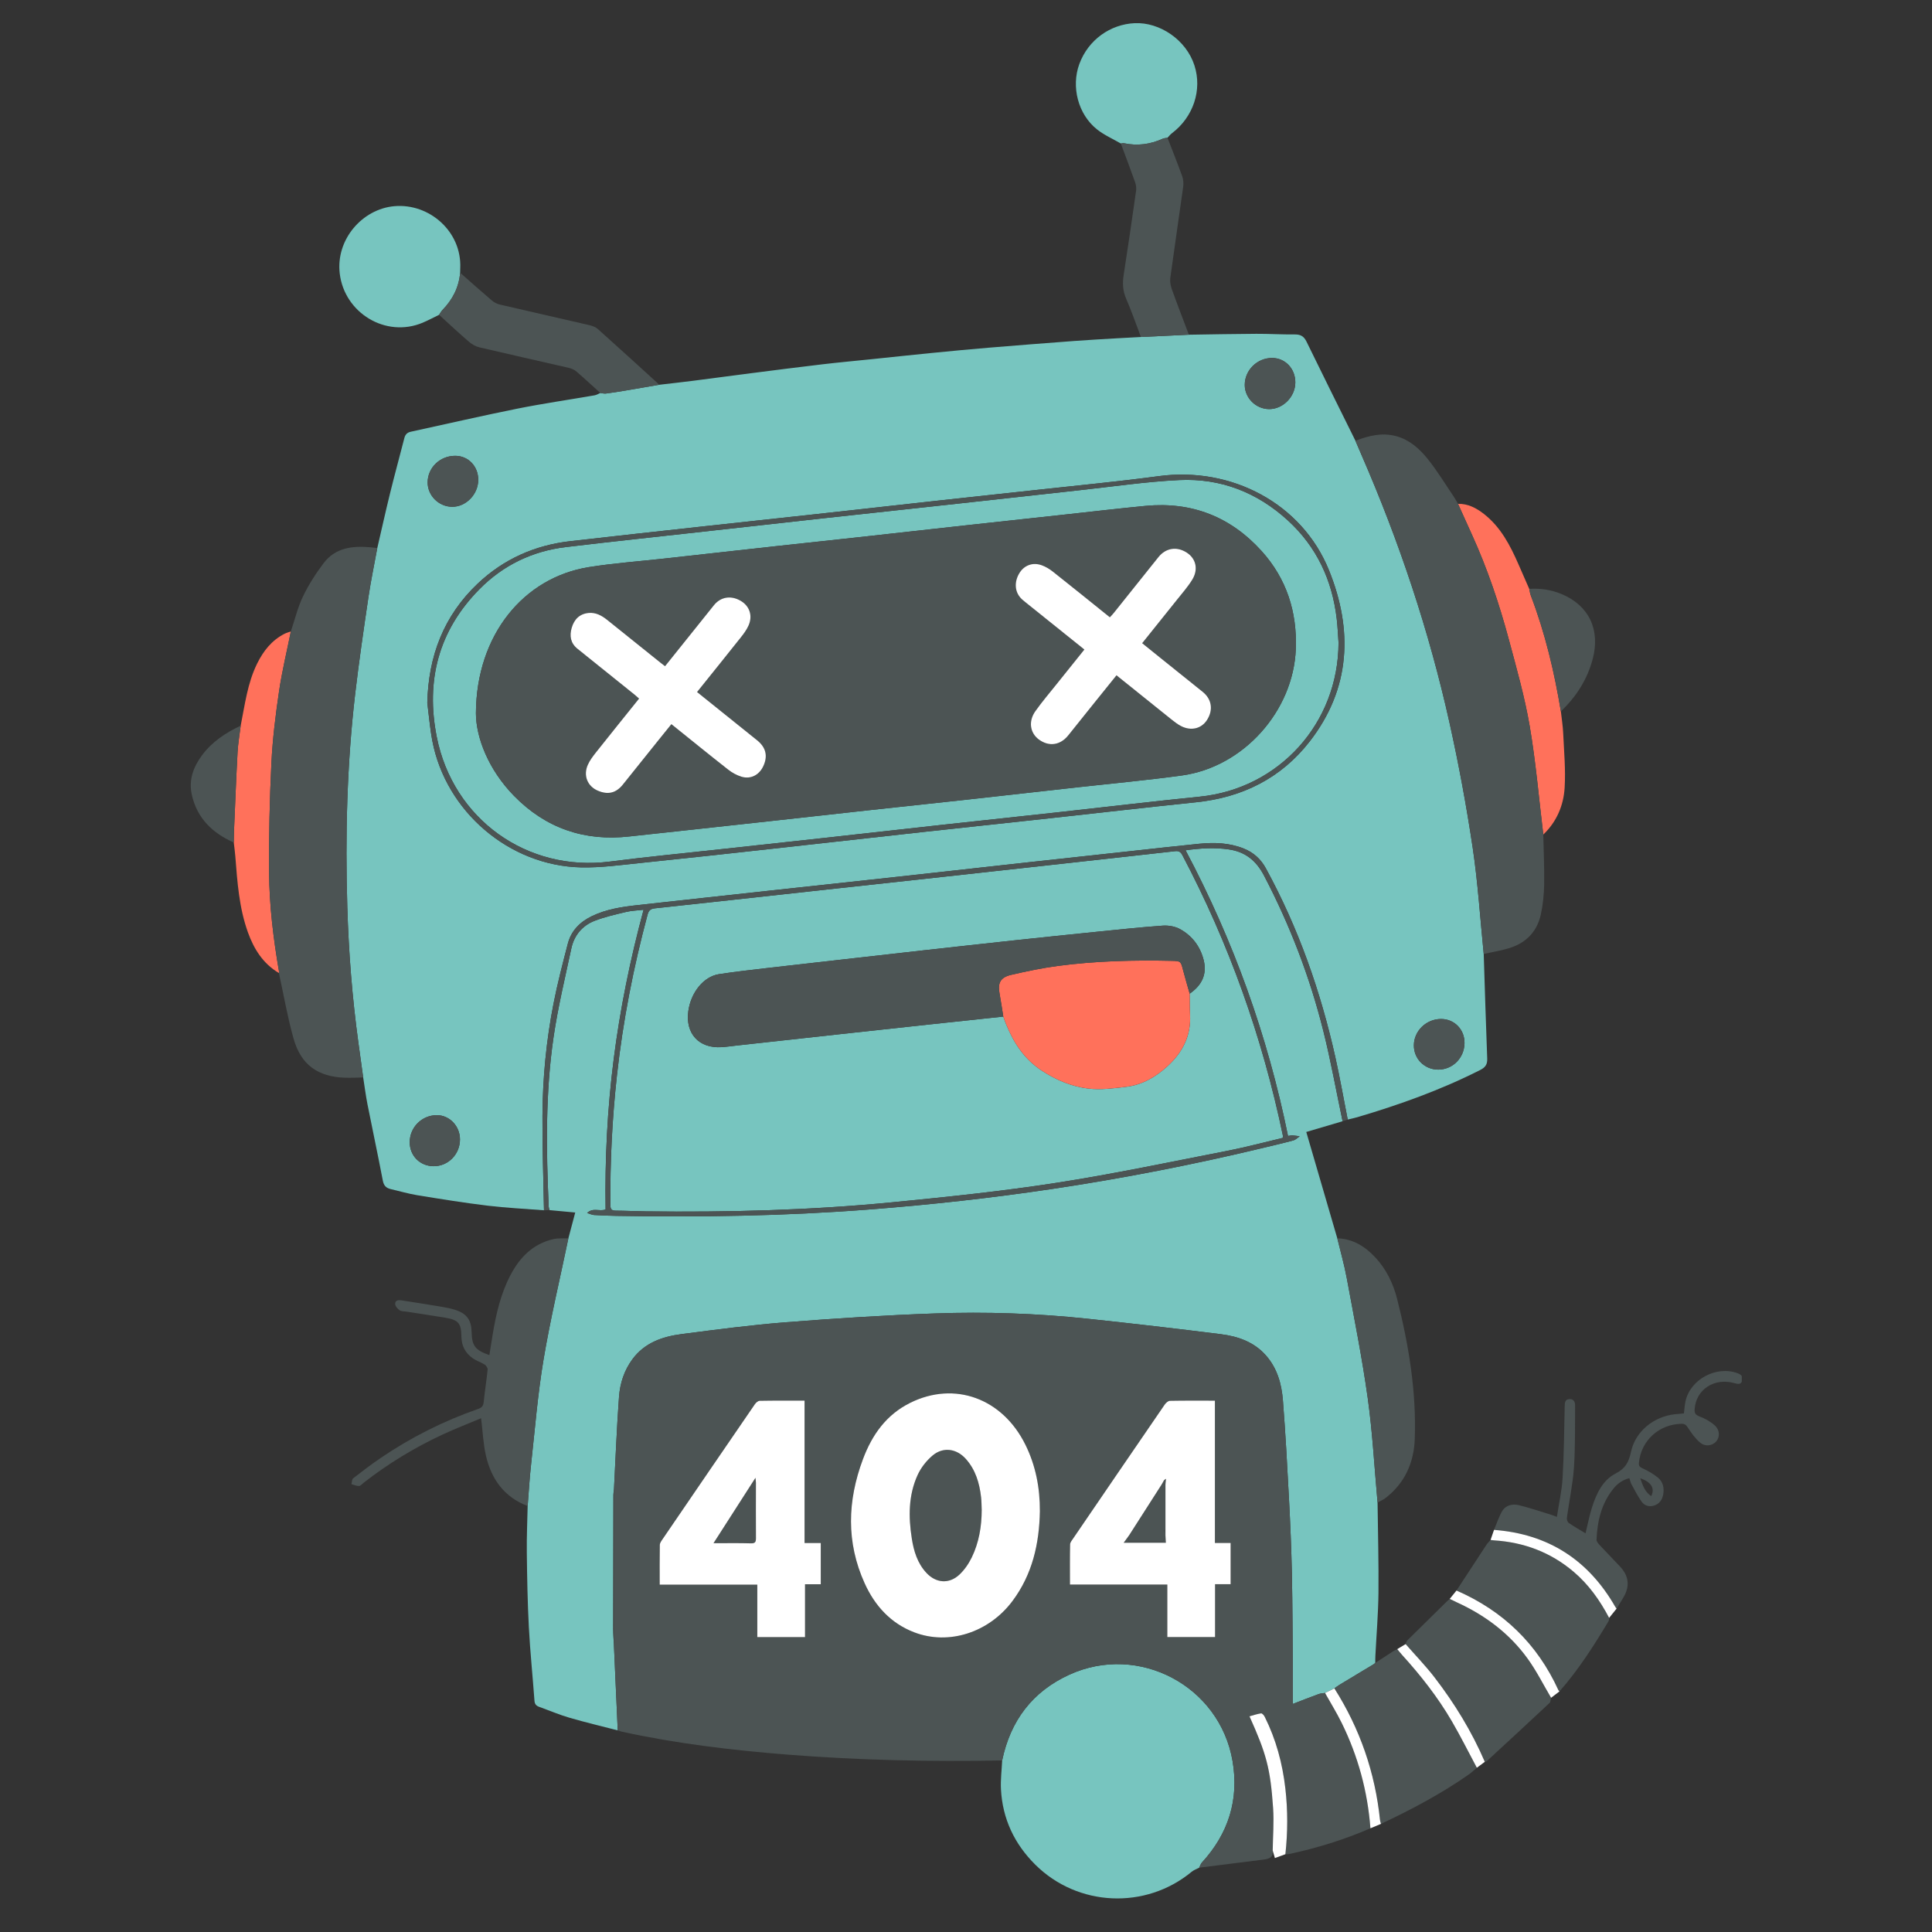 <svg xmlns="http://www.w3.org/2000/svg" xmlns:xlink="http://www.w3.org/1999/xlink" width="500" zoomAndPan="magnify" viewBox="0 0 375 375" height="500" preserveAspectRatio="xMidYMid meet" version="1.0"><rect x="0" y="0" width="375" height="375" fill="#333333" stroke="none"/><defs><clipPath id="cc2c3ee988"><path d="M 208 4.285 L 233 4.285 L 233 29 L 208 29 Z M 208 4.285 " clip-rule="nonzero"/></clipPath><clipPath id="a5d7564cb7"><path d="M 289 266 L 338.078 266 L 338.078 313 L 289 313 Z M 289 266 " clip-rule="nonzero"/></clipPath></defs><path fill="#ff715b" d="M 56.453 122.566 C 55.676 126.434 54.738 130.277 54.164 134.176 C 53.488 138.789 52.906 143.441 52.68 148.094 C 52.332 155.168 52.176 162.258 52.227 169.336 C 52.273 175.777 53.059 182.18 54.148 188.535 C 54.168 188.645 54.141 188.758 54.137 188.867 C 51.066 187.047 49.293 184.227 48.125 180.977 C 46.41 176.211 46.066 171.215 45.676 166.227 C 45.605 165.324 45.48 164.43 45.379 163.531 C 45.395 162.742 45.391 161.953 45.426 161.168 C 45.645 156.105 45.836 151.039 46.113 145.98 C 46.207 144.266 46.512 142.559 46.719 140.848 C 47.535 136.77 48.031 132.609 49.906 128.805 C 51.117 126.355 52.727 124.297 55.203 123.027 C 55.598 122.824 56.035 122.715 56.453 122.566 Z M 56.453 122.566 " fill-opacity="1" fill-rule="nonzero"/><path fill="#ff715b" d="M 299.551 161.988 C 298.699 154.965 298.105 147.898 296.914 140.934 C 295.945 135.273 294.363 129.707 292.871 124.152 C 291.004 117.211 288.715 110.402 285.734 103.844 C 284.816 101.828 283.91 99.809 283 97.793 C 284.945 97.75 286.562 98.617 288.023 99.754 C 291.297 102.309 293.137 105.871 294.754 109.574 C 295.441 111.148 296.133 112.723 296.82 114.297 C 296.922 114.734 296.973 115.188 297.133 115.602 C 299.91 122.879 301.695 130.414 302.965 138.082 C 303.117 139.496 303.352 140.906 303.414 142.324 C 303.574 145.848 303.91 149.387 303.695 152.895 C 303.488 156.348 302.145 159.508 299.551 161.988 Z M 299.551 161.988 " fill-opacity="1" fill-rule="nonzero"/><path fill="#77c5bf" d="M 287.988 185.168 C 288.207 191.941 288.41 198.719 288.668 205.488 C 288.707 206.59 288.312 207.172 287.332 207.672 C 279.68 211.555 271.648 214.426 263.441 216.852 C 262.832 217.031 262.207 217.152 261.59 217.305 C 260.797 213.277 260.086 209.23 259.195 205.227 C 256.332 192.398 252.016 180.102 245.703 168.539 C 244.719 166.734 243.316 165.469 241.422 164.707 C 238.613 163.578 235.688 163.484 232.738 163.777 C 228.129 164.234 223.523 164.762 218.914 165.262 C 212.586 165.949 206.254 166.633 199.93 167.332 C 191.277 168.281 182.633 169.254 173.98 170.203 C 166.117 171.066 158.25 171.906 150.387 172.762 C 141.512 173.73 132.633 174.691 123.762 175.68 C 120.688 176.02 117.633 176.469 114.805 177.859 C 112.52 178.984 110.859 180.68 110.215 183.156 C 109.211 187.02 108.203 190.887 107.438 194.801 C 106.027 201.992 105.328 209.277 105.289 216.598 C 105.258 222.703 105.48 228.809 105.586 234.914 C 101.918 234.625 98.234 234.453 94.586 234.012 C 90.043 233.461 85.52 232.727 81.004 231.992 C 79.266 231.707 77.566 231.203 75.848 230.805 C 74.957 230.598 74.492 230.145 74.305 229.152 C 73.363 224.211 72.305 219.293 71.328 214.355 C 70.988 212.629 70.77 210.875 70.496 209.137 C 70.188 206.898 69.875 204.66 69.57 202.422 C 68.363 193.641 67.672 184.812 67.41 175.961 C 67.004 162.152 67.336 148.363 68.945 134.629 C 69.68 128.348 70.598 122.086 71.523 115.832 C 71.992 112.668 72.656 109.535 73.23 106.387 C 74.055 102.84 74.84 99.281 75.711 95.742 C 76.59 92.168 77.566 88.613 78.48 85.047 C 78.656 84.348 79.027 83.949 79.742 83.797 C 86.637 82.301 93.516 80.707 100.434 79.316 C 105.402 78.32 110.422 77.598 115.418 76.73 C 115.801 76.664 116.156 76.434 116.523 76.277 C 116.883 76.316 117.25 76.43 117.594 76.387 C 118.859 76.223 120.121 76.023 121.379 75.812 C 123.551 75.449 125.723 75.066 127.895 74.691 C 130.094 74.434 132.297 74.195 134.492 73.914 C 138.254 73.438 142.016 72.918 145.777 72.441 C 150.398 71.852 155.02 71.254 159.645 70.711 C 162.816 70.336 166 70.047 169.176 69.719 C 173.066 69.316 176.953 68.895 180.844 68.512 C 184.547 68.145 188.254 67.793 191.961 67.484 C 197.469 67.027 202.98 66.598 208.492 66.184 C 211.23 65.98 213.973 65.832 216.715 65.668 C 218.293 65.574 219.871 65.496 221.449 65.41 C 224.551 65.262 227.652 65.117 230.754 64.969 C 235.125 64.906 239.492 64.812 243.863 64.793 C 246.348 64.781 248.832 64.941 251.316 64.914 C 252.449 64.902 253.094 65.281 253.594 66.312 C 256.578 72.441 259.621 78.543 262.645 84.652 C 262.793 84.953 262.941 85.258 263.09 85.562 C 263.457 86.426 263.82 87.289 264.199 88.152 C 271.562 105.039 277.391 122.441 281.379 140.426 C 283.145 148.391 284.637 156.434 285.84 164.504 C 286.863 171.344 287.297 178.277 287.988 185.168 Z M 82.938 136.414 C 83.254 138.871 83.449 141.355 83.914 143.785 C 86.527 157.5 98.832 168.059 112.789 168.359 C 116.645 168.445 120.523 167.891 124.383 167.496 C 133 166.613 141.613 165.656 150.227 164.707 C 160.113 163.621 169.996 162.5 179.883 161.41 C 187.859 160.535 195.84 159.691 203.816 158.82 C 213.254 157.789 222.684 156.695 232.129 155.723 C 241.125 154.797 248.656 151.066 254.215 143.91 C 262.18 133.652 262.637 122.238 257.941 110.652 C 252.699 97.715 239 90.52 224.926 92.418 C 217.125 93.469 209.285 94.207 201.461 95.066 C 194.945 95.785 188.426 96.469 181.91 97.188 C 174.012 98.055 166.113 98.945 158.215 99.812 C 150.949 100.609 143.684 101.379 136.418 102.18 C 127.848 103.121 119.27 104.059 110.703 105.039 C 103.824 105.824 97.773 108.504 92.734 113.27 C 86.117 119.531 83.152 127.355 82.938 136.414 Z M 246.887 69.48 C 244 69.488 241.602 71.867 241.605 74.719 C 241.613 77.246 243.75 79.375 246.312 79.406 C 249.008 79.438 251.41 77.008 251.422 74.242 C 251.434 71.551 249.453 69.473 246.887 69.48 Z M 88.355 88.473 C 85.406 88.473 83.02 90.77 83.004 93.621 C 82.992 96.191 85.16 98.352 87.77 98.367 C 90.449 98.387 92.816 95.949 92.828 93.16 C 92.844 90.508 90.898 88.473 88.355 88.473 Z M 79.527 221.695 C 79.52 224.336 81.516 226.34 84.156 226.359 C 86.984 226.379 89.285 224.043 89.281 221.156 C 89.281 218.57 87.25 216.449 84.777 216.453 C 81.879 216.461 79.531 218.805 79.527 221.695 Z M 279.156 207.613 C 281.957 207.613 284.203 205.367 284.262 202.504 C 284.316 199.855 282.312 197.781 279.703 197.785 C 276.832 197.789 274.449 200.098 274.43 202.887 C 274.414 205.523 276.5 207.609 279.156 207.613 Z M 279.156 207.613 " fill-opacity="1" fill-rule="nonzero"/><path fill="#77c5bf" d="M 119.172 319.57 C 119.398 324.664 119.629 329.758 119.855 334.848 C 119.871 335.188 119.871 335.523 119.883 335.863 C 116.758 335.051 113.613 334.309 110.516 333.406 C 108.535 332.832 106.625 332.008 104.68 331.309 C 104.094 331.102 103.785 330.793 103.738 330.098 C 103.395 325.336 102.898 320.582 102.648 315.812 C 102.395 311 102.312 306.18 102.254 301.359 C 102.215 298.348 102.355 295.336 102.418 292.32 C 102.633 289.629 102.785 286.926 103.082 284.242 C 103.832 277.441 104.371 270.605 105.504 263.871 C 106.828 255.984 108.695 248.188 110.324 240.355 C 110.754 238.734 111.184 237.113 111.652 235.348 C 109.898 235.188 108.273 235.035 106.648 234.883 C 106.598 234.668 106.512 234.453 106.504 234.234 C 106.012 223.184 105.844 212.125 107.465 201.156 C 108.312 195.43 109.68 189.777 110.891 184.109 C 111.438 181.547 113.023 179.652 115.449 178.715 C 117.398 177.961 119.469 177.5 121.512 177.012 C 122.578 176.758 123.695 176.727 124.918 176.582 C 122.312 186.254 120.359 195.836 119.117 205.566 C 117.879 215.289 117.395 225.051 117.543 234.754 C 116.352 235.219 115.145 234.324 113.949 235.438 C 114.566 235.625 114.926 235.812 115.297 235.832 C 116.727 235.918 118.156 235.973 119.59 236 C 135.957 236.277 152.309 236.035 168.641 234.766 C 180.559 233.844 192.426 232.539 204.242 230.773 C 218.141 228.699 231.922 225.996 245.586 222.703 C 247.414 222.266 249.25 221.844 251.062 221.344 C 251.504 221.223 251.867 220.824 252.266 220.551 C 251.801 220.492 251.336 220.41 250.867 220.379 C 250.617 220.363 250.359 220.438 250.004 220.488 C 246.059 201.074 239.453 182.645 230.121 165.039 C 233.047 164.633 235.773 164.465 238.52 164.871 C 241.711 165.34 243.824 167.039 245.344 169.949 C 250.367 179.551 254.223 189.586 256.848 200.078 C 258.301 205.879 259.359 211.781 260.594 217.633 C 258.23 218.332 255.863 219.031 253.547 219.715 C 255.559 226.613 257.562 233.48 259.566 240.352 C 260.184 242.914 260.918 245.453 261.395 248.039 C 262.832 255.812 264.391 263.574 265.48 271.395 C 266.414 278.102 266.77 284.891 267.383 291.641 C 267.453 297.477 267.617 303.312 267.559 309.145 C 267.516 313.242 267.164 317.332 266.957 321.426 C 266.934 321.871 266.941 322.324 266.938 322.773 C 266.938 322.773 266.945 322.746 266.945 322.746 C 266.867 322.82 266.785 322.898 266.707 322.977 C 264.465 324.324 262.223 325.672 259.984 327.027 C 259.645 327.234 259.328 327.484 259 327.711 C 258.395 328.008 257.793 328.305 257.188 328.602 C 256.762 328.676 256.316 328.684 255.918 328.832 C 254.297 329.422 252.695 330.055 250.941 330.73 C 250.941 328.52 250.957 326.473 250.941 324.426 C 250.891 318.055 250.883 311.688 250.754 305.32 C 250.652 300.496 250.441 295.676 250.188 290.859 C 249.852 284.504 249.512 278.145 249.012 271.801 C 248.766 268.66 247.926 265.625 245.777 263.156 C 243.465 260.492 240.332 259.387 236.996 258.969 C 228.328 257.879 219.652 256.871 210.969 255.953 C 201.176 254.922 191.336 254.59 181.504 254.938 C 171.832 255.277 162.168 255.898 152.52 256.652 C 145.773 257.184 139.047 258.07 132.328 258.941 C 128.598 259.426 125.117 260.609 122.742 263.84 C 121.152 266 120.344 268.5 120.152 271.098 C 119.711 277.07 119.484 283.055 119.172 289.035 C 119.133 289.406 119.062 289.773 119.059 290.145 C 119.039 298.793 119.02 307.441 119.02 316.09 C 119.02 317.25 119.117 318.41 119.172 319.57 Z M 119.172 319.57 " fill-opacity="1" fill-rule="nonzero"/><path fill="#77c5bf" d="M 194.52 341.699 C 196.121 333.992 200.395 328.32 207.578 325.047 C 221.02 318.918 236.738 327.223 239.238 341.82 C 240.52 349.297 238.441 355.906 233.289 361.516 C 233.043 361.785 232.938 362.18 232.762 362.52 C 232.273 362.777 231.723 362.957 231.305 363.305 C 222.363 370.703 209.195 370.113 200.961 361.941 C 196.887 357.898 194.594 353.035 194.285 347.309 C 194.188 345.449 194.434 343.57 194.52 341.699 Z M 194.52 341.699 " fill-opacity="1" fill-rule="nonzero"/><g clip-path="url(#cc2c3ee988)"><path fill="#77c5bf" d="M 217.555 27.855 C 216.004 26.953 214.316 26.219 212.926 25.113 C 209.25 22.188 207.883 16.844 209.492 12.441 C 211.215 7.73 215.516 4.707 220.254 4.496 C 225.078 4.285 230.238 7.699 231.848 12.723 C 233.359 17.449 231.648 22.699 227.469 25.863 C 227.145 26.105 226.895 26.445 226.609 26.738 C 226.289 26.801 225.941 26.805 225.652 26.938 C 223.246 28.031 220.762 28.348 218.168 27.805 C 217.977 27.766 217.758 27.836 217.555 27.855 Z M 217.555 27.855 " fill-opacity="1" fill-rule="nonzero"/></g><path fill="#77c5bf" d="M 85.223 61.109 C 84.152 61.625 83.098 62.191 82.004 62.652 C 74.883 65.625 66.848 60.758 65.941 53.078 C 65.164 46.48 70.32 40.574 76.531 40.02 C 83.336 39.414 89.648 44.953 89.332 52.035 C 89.316 52.332 89.316 52.637 89.312 52.938 C 89.07 55.77 87.859 58.137 85.895 60.156 C 85.629 60.434 85.445 60.789 85.223 61.109 Z M 85.223 61.109 " fill-opacity="1" fill-rule="nonzero"/><path fill="#77c5bf" d="M 248.98 220.863 C 245.453 221.695 241.926 222.652 238.352 223.348 C 227.23 225.516 216.137 227.871 204.945 229.602 C 194.422 231.23 183.805 232.328 173.203 233.363 C 157.281 234.914 141.305 235.32 125.312 235.125 C 123.391 235.098 121.469 234.996 119.547 234.988 C 118.789 234.984 118.488 234.781 118.48 233.965 C 118.402 225.512 118.828 217.086 119.754 208.68 C 120.918 198.133 122.949 187.762 125.699 177.52 C 125.926 176.672 126.312 176.391 127.152 176.301 C 137.27 175.219 147.379 174.094 157.488 172.988 C 165.988 172.059 174.492 171.137 182.996 170.203 C 192.355 169.176 201.719 168.141 211.078 167.105 C 216.734 166.48 222.387 165.859 228.039 165.219 C 228.715 165.141 229.121 165.27 229.473 165.938 C 238.57 183.172 245.031 201.352 249.008 220.426 C 249.031 220.527 248.996 220.641 248.98 220.863 Z M 230.918 192.871 C 233.211 191.281 234.336 189.188 233.637 186.367 C 232.973 183.711 231.406 181.641 229.039 180.34 C 228.082 179.809 226.797 179.59 225.688 179.668 C 221.406 179.969 217.137 180.43 212.863 180.859 C 207.582 181.395 202.301 181.941 197.02 182.508 C 191.031 183.148 185.043 183.812 179.055 184.48 C 173.965 185.047 168.879 185.633 163.789 186.207 C 158.891 186.762 153.988 187.305 149.086 187.875 C 145.91 188.25 142.727 188.598 139.562 189.082 C 136.582 189.539 134.109 192.609 133.602 196.25 C 132.996 200.613 135.664 203.527 140.043 203.254 C 141.094 203.188 142.141 203.031 143.188 202.914 C 149.664 202.203 156.141 201.488 162.613 200.781 C 168.566 200.129 174.52 199.48 180.473 198.84 C 185.227 198.328 189.98 197.824 194.738 197.32 C 194.926 197.824 195.102 198.336 195.305 198.836 C 196.785 202.477 198.855 205.625 202.254 207.84 C 205.043 209.664 208.062 210.918 211.301 211.297 C 213.676 211.578 216.152 211.242 218.559 210.957 C 221.711 210.582 224.355 209.031 226.672 206.895 C 229.578 204.211 231.207 200.988 230.988 196.941 C 230.918 195.586 230.941 194.227 230.918 192.871 Z M 230.918 192.871 " fill-opacity="1" fill-rule="nonzero"/><path fill="#77c5bf" d="M 259.809 124.734 C 259.781 140.363 248.27 153.094 232.832 154.637 C 223.539 155.566 214.266 156.684 204.98 157.703 C 197.754 158.496 190.523 159.258 183.297 160.051 C 175.473 160.91 167.648 161.797 159.824 162.66 C 153.348 163.375 146.867 164.07 140.391 164.781 C 133.051 165.586 125.703 166.289 118.383 167.23 C 102.344 169.293 87.949 159.023 84.777 143.051 C 82.598 132.078 85.133 122.387 93.07 114.352 C 97.668 109.695 103.328 106.973 109.824 106.188 C 118.688 105.121 127.566 104.191 136.441 103.199 C 144.305 102.324 152.164 101.441 160.027 100.578 C 168.566 99.637 177.105 98.723 185.645 97.789 C 193.586 96.918 201.52 96.023 209.461 95.16 C 215.941 94.461 222.41 93.488 228.91 93.18 C 236.926 92.801 244.012 95.566 249.965 101.008 C 255.578 106.145 258.582 112.617 259.457 120.117 C 259.637 121.648 259.695 123.195 259.809 124.734 Z M 92.375 138.438 C 92.391 143.129 94.777 149.375 99.777 154.484 C 105.914 160.758 113.434 163.34 122.168 162.355 C 125.16 162.016 128.16 161.711 131.152 161.383 C 137.066 160.738 142.98 160.094 148.898 159.445 C 155.258 158.746 161.621 158.031 167.984 157.336 C 174.535 156.621 181.09 155.934 187.641 155.215 C 194.828 154.426 202.012 153.613 209.195 152.809 C 215.93 152.059 222.688 151.441 229.398 150.52 C 241.352 148.879 251.051 138.016 251.516 125.977 C 251.789 118.766 249.719 112.312 244.867 106.945 C 238.875 100.316 231.332 97.34 222.383 98.188 C 217.289 98.672 212.203 99.277 207.113 99.828 C 200.711 100.523 194.312 101.215 187.91 101.918 C 180.578 102.727 173.242 103.551 165.91 104.355 C 160.82 104.914 155.727 105.449 150.637 106.008 C 143.375 106.805 136.117 107.617 128.859 108.422 C 123.992 108.961 119.098 109.309 114.27 110.082 C 101.707 112.098 92.449 123.156 92.375 138.438 Z M 92.375 138.438 " fill-opacity="1" fill-rule="nonzero"/><path fill="#ff715b" d="M 194.738 197.316 C 194.5 195.84 194.285 194.355 194.016 192.879 C 193.629 190.777 194.16 189.707 196.273 189.215 C 199.27 188.52 202.293 187.887 205.34 187.484 C 212.703 186.508 220.113 186.332 227.531 186.5 C 229.168 186.535 229.199 186.613 229.617 188.242 C 230.02 189.793 230.484 191.328 230.918 192.871 C 230.938 194.227 230.914 195.586 230.988 196.941 C 231.207 200.984 229.574 204.211 226.672 206.895 C 224.355 209.027 221.711 210.582 218.555 210.953 C 216.152 211.238 213.672 211.574 211.297 211.297 C 208.062 210.914 205.043 209.664 202.254 207.84 C 198.855 205.621 196.785 202.477 195.305 198.836 C 195.102 198.332 194.926 197.824 194.738 197.316 Z M 194.738 197.316 " fill-opacity="1" fill-rule="nonzero"/><path fill="#4c5454" d="M 194.52 341.699 C 180.645 341.965 166.777 341.672 152.941 340.578 C 142.125 339.719 131.359 338.449 120.738 336.125 C 120.449 336.062 120.168 335.949 119.883 335.859 C 119.871 335.523 119.871 335.188 119.855 334.848 C 119.629 329.758 119.398 324.664 119.172 319.57 C 119.172 309.391 119.172 299.211 119.172 289.035 C 119.484 283.055 119.711 277.07 120.152 271.098 C 120.344 268.5 121.152 266 122.742 263.84 C 125.117 260.609 128.598 259.422 132.328 258.941 C 139.047 258.07 145.773 257.18 152.52 256.652 C 162.168 255.898 171.836 255.277 181.504 254.938 C 191.336 254.59 201.176 254.918 210.969 255.953 C 219.652 256.871 228.328 257.879 236.996 258.969 C 240.332 259.387 243.465 260.492 245.777 263.156 C 247.926 265.625 248.766 268.66 249.012 271.797 C 249.512 278.145 249.855 284.5 250.188 290.859 C 250.441 295.676 250.652 300.496 250.754 305.316 C 250.883 311.684 250.891 318.055 250.941 324.422 C 250.957 326.469 250.941 328.516 250.941 330.727 C 252.695 330.055 254.297 329.422 255.918 328.828 C 256.316 328.684 256.762 328.672 257.188 328.602 C 258.27 330.535 259.441 332.426 260.422 334.414 C 263.598 340.867 265.449 347.695 265.996 354.871 C 260.891 357.09 255.598 358.719 250.156 359.879 C 249.941 359.926 249.711 359.895 249.492 359.898 C 249.957 355.652 249.973 351.402 249.488 347.16 C 248.93 342.297 247.68 337.629 245.484 333.238 C 245.34 332.953 244.984 332.531 244.777 332.559 C 244.023 332.664 243.289 332.926 242.527 333.137 C 245.789 340.406 246.578 343.207 247.105 350.949 C 247.293 353.684 247.066 356.441 247.031 359.188 C 247.195 360.699 246.113 360.836 245.051 360.969 C 240.953 361.488 236.859 362 232.762 362.516 C 232.934 362.18 233.039 361.781 233.289 361.512 C 238.441 355.902 240.52 349.293 239.238 341.816 C 236.738 327.223 221.02 318.918 207.578 325.043 C 200.395 328.32 196.121 333.992 194.52 341.699 Z M 201.84 293.332 C 201.859 288.816 201.039 284.484 199.031 280.422 C 194.574 271.406 185.293 268.027 176.695 272.281 C 172.027 274.59 169.262 278.496 167.492 283.246 C 164.477 291.316 164.227 299.363 167.828 307.312 C 169.809 311.684 172.883 315.086 177.461 316.836 C 184.156 319.395 191.949 316.879 196.531 310.746 C 200.383 305.582 201.727 299.641 201.84 293.332 Z M 128.047 307.578 C 134.438 307.578 140.637 307.578 146.992 307.578 C 146.992 311.039 146.992 314.402 146.992 317.762 C 150.141 317.762 153.133 317.762 156.254 317.762 C 156.254 314.316 156.254 310.953 156.254 307.496 C 157.34 307.496 158.301 307.496 159.309 307.496 C 159.309 304.816 159.309 302.234 159.309 299.5 C 158.27 299.5 157.273 299.5 156.164 299.5 C 156.164 290.215 156.164 281.086 156.164 271.863 C 153.18 271.863 150.32 271.84 147.461 271.891 C 147.141 271.898 146.73 272.254 146.523 272.555 C 140.535 281.281 134.562 290.02 128.598 298.762 C 128.367 299.094 128.078 299.488 128.07 299.859 C 128.027 302.375 128.047 304.891 128.047 307.578 Z M 235.812 271.867 C 232.785 271.867 229.93 271.84 227.07 271.898 C 226.723 271.906 226.289 272.309 226.059 272.645 C 220.133 281.281 214.223 289.93 208.32 298.586 C 208.066 298.953 207.715 299.367 207.707 299.766 C 207.652 302.316 207.68 304.871 207.68 307.559 C 214 307.559 220.23 307.559 226.578 307.559 C 226.578 311.027 226.578 314.363 226.578 317.746 C 229.719 317.746 232.742 317.746 235.84 317.746 C 235.84 314.309 235.84 310.965 235.84 307.488 C 236.898 307.488 237.891 307.488 238.863 307.488 C 238.863 304.77 238.863 302.191 238.863 299.492 C 237.824 299.492 236.859 299.492 235.809 299.492 C 235.812 290.262 235.812 281.152 235.812 271.867 Z M 235.812 271.867 " fill-opacity="1" fill-rule="nonzero"/><path fill="#4c5454" d="M 73.23 106.387 C 72.656 109.531 71.992 112.668 71.523 115.832 C 70.598 122.086 69.68 128.348 68.945 134.629 C 67.336 148.363 67 162.152 67.41 175.961 C 67.668 184.812 68.359 193.641 69.566 202.422 C 69.875 204.66 70.188 206.898 70.496 209.137 C 69.332 209.156 68.164 209.227 67.004 209.188 C 61.695 209.008 58.422 206.699 56.98 201.594 C 55.801 197.418 55.066 193.113 54.137 188.867 C 54.141 188.758 54.168 188.645 54.148 188.535 C 53.059 182.18 52.273 175.777 52.227 169.336 C 52.176 162.258 52.332 155.168 52.68 148.094 C 52.906 143.441 53.484 138.789 54.164 134.176 C 54.734 130.277 55.676 126.434 56.453 122.566 C 57.219 120.289 57.777 117.914 58.812 115.766 C 59.906 113.484 61.301 111.305 62.832 109.285 C 65.105 106.289 68.434 105.918 71.906 106.227 C 72.352 106.262 72.789 106.332 73.23 106.387 Z M 73.23 106.387 " fill-opacity="1" fill-rule="nonzero"/><path fill="#4c5454" d="M 287.988 185.168 C 287.297 178.277 286.863 171.344 285.844 164.5 C 284.637 156.434 283.148 148.387 281.379 140.422 C 277.395 122.438 271.562 105.035 264.199 88.148 C 263.824 87.289 263.461 86.426 263.09 85.562 C 265.656 84.559 268.281 83.91 271.023 84.664 C 273.559 85.359 275.496 87.066 277.074 89.027 C 278.926 91.332 280.473 93.887 282.137 96.34 C 282.453 96.805 282.715 97.305 283 97.789 C 283.91 99.809 284.816 101.828 285.734 103.844 C 288.715 110.402 291.004 117.211 292.871 124.152 C 294.363 129.707 295.945 135.273 296.914 140.93 C 298.105 147.895 298.699 154.961 299.551 161.988 C 299.617 165.219 299.773 168.453 299.719 171.684 C 299.688 173.625 299.484 175.594 299.078 177.484 C 298.402 180.605 296.445 182.805 293.438 183.863 C 291.684 184.48 289.809 184.746 287.988 185.168 Z M 287.988 185.168 " fill-opacity="1" fill-rule="nonzero"/><path fill="#4c5454" d="M 110.324 240.352 C 108.695 248.188 106.828 255.984 105.504 263.867 C 104.371 270.605 103.832 277.441 103.082 284.242 C 102.789 286.926 102.633 289.629 102.418 292.32 C 97.891 290.602 95.387 287.125 94.332 282.594 C 93.789 280.273 93.699 277.848 93.383 275.281 C 90.918 276.316 88.363 277.297 85.887 278.453 C 80.441 280.988 75.332 284.094 70.59 287.797 C 70.293 288.031 69.992 288.418 69.68 288.43 C 69.195 288.445 68.699 288.203 68.207 288.07 C 68.312 287.684 68.297 287.141 68.547 286.941 C 70.27 285.598 72.008 284.27 73.812 283.043 C 79.727 279.016 86.066 275.82 92.82 273.469 C 93.539 273.219 93.809 272.871 93.887 272.121 C 94.098 270.023 94.438 267.938 94.648 265.84 C 94.68 265.527 94.371 265.051 94.082 264.867 C 93.359 264.406 92.504 264.152 91.801 263.668 C 90.348 262.668 89.59 261.258 89.559 259.457 C 89.516 256.805 88.988 256.195 86.359 255.754 C 83.871 255.34 81.375 254.973 78.879 254.582 C 78.434 254.512 77.898 254.559 77.566 254.32 C 77.168 254.043 76.715 253.527 76.699 253.102 C 76.676 252.363 77.34 252.305 77.953 252.402 C 80.48 252.801 83.016 253.184 85.539 253.613 C 86.539 253.781 87.547 253.965 88.504 254.293 C 90.645 255.023 91.488 256.266 91.539 258.527 C 91.598 261.215 92.223 262.062 94.984 263.027 C 95.199 261.688 95.406 260.375 95.621 259.062 C 96.277 255.078 97.18 251.156 99.059 247.539 C 100.875 244.051 103.453 241.418 107.418 240.508 C 108.352 240.297 109.355 240.395 110.324 240.352 Z M 110.324 240.352 " fill-opacity="1" fill-rule="nonzero"/><path fill="#4c5454" d="M 260.598 217.633 C 259.359 211.777 258.305 205.879 256.852 200.078 C 254.227 189.586 250.367 179.551 245.348 169.949 C 243.828 167.039 241.711 165.34 238.52 164.871 C 235.777 164.465 233.051 164.633 230.125 165.039 C 239.453 182.641 246.059 201.074 250.004 220.488 C 250.363 220.438 250.621 220.363 250.871 220.379 C 251.34 220.41 251.805 220.492 252.27 220.551 C 251.867 220.824 251.504 221.223 251.062 221.344 C 249.25 221.844 247.414 222.262 245.586 222.703 C 231.922 225.996 218.141 228.699 204.242 230.773 C 192.426 232.539 180.559 233.844 168.645 234.766 C 152.312 236.035 135.961 236.277 119.594 236 C 118.16 235.977 116.727 235.918 115.297 235.832 C 114.93 235.812 114.57 235.625 113.953 235.438 C 115.148 234.324 116.352 235.219 117.547 234.754 C 117.395 225.051 117.879 215.289 119.121 205.566 C 120.359 195.836 122.316 186.254 124.922 176.582 C 123.695 176.727 122.578 176.758 121.516 177.012 C 119.473 177.5 117.402 177.961 115.453 178.715 C 113.023 179.652 111.438 181.543 110.891 184.109 C 109.684 189.777 108.316 195.43 107.469 201.156 C 105.844 212.125 106.016 223.184 106.504 234.234 C 106.516 234.453 106.602 234.668 106.652 234.883 C 106.297 234.895 105.941 234.906 105.59 234.918 C 105.48 228.812 105.258 222.707 105.293 216.602 C 105.328 209.277 106.027 201.992 107.438 194.801 C 108.207 190.891 109.215 187.02 110.219 183.16 C 110.863 180.684 112.52 178.984 114.809 177.863 C 117.637 176.473 120.688 176.023 123.762 175.68 C 132.637 174.695 141.512 173.73 150.387 172.766 C 158.25 171.91 166.117 171.066 173.984 170.207 C 182.633 169.258 191.277 168.285 199.93 167.332 C 206.258 166.637 212.586 165.949 218.918 165.266 C 223.523 164.762 228.129 164.238 232.738 163.777 C 235.688 163.484 238.613 163.578 241.422 164.707 C 243.316 165.469 244.719 166.738 245.703 168.539 C 252.02 180.102 256.332 192.402 259.195 205.227 C 260.09 209.234 260.797 213.277 261.59 217.305 C 261.258 217.414 260.926 217.523 260.598 217.633 Z M 248.98 220.863 C 248.996 220.641 249.031 220.527 249.008 220.422 C 245.031 201.352 238.57 183.172 229.473 165.934 C 229.121 165.27 228.715 165.141 228.039 165.219 C 222.387 165.859 216.734 166.48 211.078 167.105 C 201.719 168.137 192.355 169.176 182.996 170.203 C 174.492 171.137 165.988 172.055 157.488 172.988 C 147.379 174.094 137.27 175.219 127.152 176.301 C 126.312 176.391 125.93 176.672 125.699 177.516 C 122.949 187.758 120.918 198.133 119.754 208.68 C 118.828 217.086 118.402 225.512 118.48 233.965 C 118.488 234.781 118.789 234.984 119.547 234.988 C 121.469 234.996 123.391 235.098 125.312 235.121 C 141.305 235.32 157.281 234.914 173.203 233.359 C 183.805 232.328 194.422 231.23 204.945 229.602 C 216.137 227.867 227.23 225.512 238.352 223.348 C 241.926 222.652 245.453 221.695 248.98 220.863 Z M 248.98 220.863 " fill-opacity="1" fill-rule="nonzero"/><path fill="#4c5454" d="M 259 327.715 C 259.328 327.484 259.645 327.234 259.984 327.027 C 262.223 325.672 264.465 324.324 266.707 322.977 C 266.789 322.898 266.867 322.82 266.945 322.746 C 266.945 322.746 266.938 322.773 266.938 322.773 C 268.078 322.027 269.215 321.277 270.359 320.543 C 270.629 320.371 270.926 320.242 271.207 320.094 C 271.52 320.469 271.816 320.855 272.141 321.215 C 275.766 325.207 279.082 329.438 281.801 334.098 C 283.52 337.043 285.043 340.105 286.656 343.117 C 286.145 343.551 285.664 344.023 285.121 344.406 C 279.746 348.164 273.977 351.227 268.051 354.012 C 267.988 353.766 267.887 353.52 267.863 353.27 C 266.906 344.055 263.965 335.535 259 327.715 Z M 259 327.715 " fill-opacity="1" fill-rule="nonzero"/><path fill="#4c5454" d="M 301.07 329.539 C 300.973 329.879 300.984 330.336 300.766 330.543 C 296.734 334.316 292.672 338.066 288.609 341.812 C 288.512 341.902 288.34 341.918 288.203 341.969 C 285.664 336.07 282.332 330.633 278.426 325.562 C 276.691 323.312 274.703 321.262 272.832 319.117 C 272.945 318.867 273 318.555 273.18 318.375 C 275.738 315.836 278.312 313.312 280.883 310.789 C 281.043 310.633 281.223 310.492 281.395 310.348 C 281.832 310.559 282.266 310.781 282.711 310.984 C 288.219 313.488 292.957 317.02 296.508 321.938 C 298.234 324.32 299.562 326.996 301.07 329.539 Z M 301.07 329.539 " fill-opacity="1" fill-rule="nonzero"/><path fill="#4c5454" d="M 312.332 314.031 C 312.297 314.242 312.324 314.492 312.219 314.668 C 309.363 319.434 306.383 324.117 302.691 328.297 C 302.617 328.211 302.52 328.141 302.477 328.043 C 298.371 319.059 291.738 312.66 282.703 308.723 C 284.648 305.746 286.59 302.77 288.547 299.801 C 288.762 299.473 289.059 299.203 289.316 298.906 C 289.543 298.934 289.762 298.969 289.988 298.984 C 295.789 299.352 300.969 301.285 305.434 305.07 C 308.375 307.566 310.551 310.641 312.332 314.031 Z M 312.332 314.031 " fill-opacity="1" fill-rule="nonzero"/><path fill="#4c5454" d="M 267.383 291.641 C 266.77 284.891 266.414 278.102 265.48 271.395 C 264.391 263.57 262.832 255.812 261.398 248.039 C 260.918 245.453 260.188 242.914 259.57 240.352 C 262.582 240.457 264.941 241.914 266.926 244.039 C 269.086 246.344 270.43 249.156 271.191 252.16 C 273.441 261.059 274.93 270.082 274.605 279.297 C 274.441 283.883 272.688 287.863 268.938 290.758 C 268.469 291.117 267.902 291.352 267.383 291.641 Z M 267.383 291.641 " fill-opacity="1" fill-rule="nonzero"/><path fill="#4c5454" d="M 85.223 61.109 C 85.445 60.789 85.629 60.434 85.898 60.156 C 87.859 58.137 89.07 55.77 89.312 52.938 C 91.348 54.727 93.363 56.535 95.426 58.289 C 95.863 58.664 96.43 58.977 96.984 59.105 C 102.805 60.465 108.641 61.773 114.461 63.129 C 115.027 63.262 115.637 63.5 116.059 63.879 C 119.961 67.367 123.824 70.898 127.699 74.422 C 127.781 74.496 127.832 74.602 127.895 74.695 C 125.723 75.066 123.551 75.449 121.379 75.812 C 120.121 76.023 118.859 76.227 117.594 76.387 C 117.25 76.43 116.879 76.316 116.523 76.277 C 114.961 74.867 113.418 73.426 111.816 72.059 C 111.41 71.715 110.84 71.5 110.305 71.379 C 104.555 70.051 98.793 68.773 93.047 67.418 C 92.32 67.246 91.582 66.824 91.012 66.328 C 89.043 64.633 87.148 62.855 85.223 61.109 Z M 85.223 61.109 " fill-opacity="1" fill-rule="nonzero"/><g clip-path="url(#a5d7564cb7)"><path fill="#4c5454" d="M 289.988 296.949 C 290.496 295.746 290.898 294.484 291.539 293.359 C 292.242 292.125 293.574 291.855 294.824 292.156 C 296.973 292.672 299.066 293.402 301.184 294.051 C 301.461 294.137 301.727 294.254 302.191 294.43 C 302.586 291.824 303.152 289.355 303.297 286.863 C 303.566 282.242 303.602 277.605 303.707 272.977 C 303.727 272.285 303.73 271.621 304.602 271.562 C 305.43 271.504 305.734 272.094 305.727 272.805 C 305.684 276.836 305.777 280.879 305.5 284.891 C 305.273 288.148 304.574 291.371 304.129 294.613 C 304.086 294.93 304.254 295.441 304.5 295.605 C 305.547 296.324 306.656 296.949 307.754 297.613 C 308.176 295.898 308.496 294.172 309.027 292.516 C 309.871 289.887 311.09 287.293 313.59 286.008 C 315.512 285.02 316.148 283.789 316.574 281.801 C 317.438 277.789 321.016 274.945 325.113 274.5 C 325.672 274.441 326.234 274.398 326.844 274.344 C 326.945 273.562 326.988 272.773 327.148 272.012 C 328.062 267.746 333.113 265.02 337.23 266.531 C 337.922 266.785 338.395 267.16 338.184 267.934 C 337.949 268.789 337.352 268.66 336.648 268.465 C 332.738 267.367 329.211 269.695 328.93 273.477 C 328.871 274.27 329.066 274.625 329.879 274.934 C 330.941 275.332 332 275.918 332.836 276.672 C 333.832 277.57 333.84 278.918 333.148 279.738 C 332.41 280.617 331.023 280.871 329.992 280.008 C 329.043 279.215 328.301 278.141 327.609 277.098 C 327.277 276.59 327.016 276.348 326.402 276.359 C 322.012 276.43 318.52 279.613 318.113 283.941 C 318.059 284.516 318.242 284.742 318.809 285 C 319.883 285.488 320.949 286.086 321.848 286.844 C 322.824 287.676 323.066 288.902 322.809 290.164 C 322.609 291.148 322.07 291.898 321.082 292.223 C 320.109 292.543 319.203 292.258 318.648 291.484 C 317.887 290.43 317.301 289.25 316.676 288.105 C 316.488 287.758 316.406 287.348 316.258 286.91 C 314.934 287.25 313.945 287.973 313.16 288.949 C 310.836 291.832 310.035 295.246 309.887 298.848 C 309.871 299.184 310.199 299.582 310.461 299.867 C 311.793 301.301 313.176 302.688 314.504 304.125 C 316.168 305.926 316.371 307.91 315.125 310.027 C 314.691 310.77 314.23 311.496 313.777 312.23 C 313.691 312.109 313.586 312 313.516 311.871 C 308.297 302.762 300.484 297.738 289.988 296.949 Z M 318.367 286.934 C 318.871 288.359 319.277 289.59 320.5 290.391 C 321.266 288.887 320.484 287.625 318.367 286.934 Z M 318.367 286.934 " fill-opacity="1" fill-rule="nonzero"/></g><path fill="#4c5454" d="M 217.555 27.855 C 217.758 27.836 217.977 27.766 218.168 27.805 C 220.762 28.348 223.246 28.031 225.652 26.938 C 225.941 26.805 226.289 26.801 226.609 26.738 C 227.57 29.227 228.566 31.703 229.465 34.211 C 229.691 34.848 229.746 35.605 229.652 36.277 C 228.84 42.164 227.957 48.035 227.156 53.922 C 227.059 54.629 227.199 55.43 227.441 56.109 C 228.504 59.078 229.645 62.016 230.758 64.965 C 227.656 65.113 224.551 65.262 221.449 65.406 C 220.5 62.914 219.633 60.383 218.57 57.934 C 217.906 56.406 217.859 54.934 218.109 53.332 C 218.957 47.898 219.742 42.457 220.516 37.012 C 220.59 36.48 220.504 35.879 220.324 35.371 C 219.43 32.855 218.48 30.359 217.555 27.855 Z M 217.555 27.855 " fill-opacity="1" fill-rule="nonzero"/><path fill="#4c5454" d="M 302.965 138.082 C 301.695 130.414 299.91 122.879 297.133 115.602 C 296.977 115.188 296.922 114.734 296.82 114.297 C 298.992 114.164 301.094 114.469 303.105 115.309 C 308.41 117.523 310.652 122.211 309.141 127.922 C 308.082 131.914 305.934 135.246 302.965 138.082 Z M 302.965 138.082 " fill-opacity="1" fill-rule="nonzero"/><path fill="#4c5454" d="M 46.723 140.848 C 46.512 142.559 46.207 144.266 46.113 145.98 C 45.84 151.039 45.645 156.105 45.426 161.168 C 45.395 161.953 45.395 162.742 45.379 163.531 C 41.23 161.695 38.242 158.824 37.23 154.254 C 36.598 151.402 37.516 148.895 39.188 146.629 C 41.137 143.984 43.797 142.238 46.723 140.848 Z M 46.723 140.848 " fill-opacity="1" fill-rule="nonzero"/><path fill="#4c5454" d="M 82.938 136.414 C 83.152 127.355 86.117 119.531 92.734 113.27 C 97.773 108.504 103.824 105.824 110.699 105.039 C 119.27 104.059 127.844 103.121 136.418 102.18 C 143.684 101.379 150.949 100.609 158.211 99.812 C 166.113 98.945 174.008 98.055 181.91 97.188 C 188.426 96.469 194.941 95.785 201.457 95.066 C 209.281 94.207 217.125 93.469 224.922 92.418 C 238.996 90.52 252.699 97.715 257.941 110.652 C 262.637 122.238 262.18 133.652 254.211 143.91 C 248.656 151.066 241.125 154.797 232.129 155.723 C 222.684 156.695 213.254 157.789 203.816 158.82 C 195.84 159.691 187.859 160.535 179.883 161.41 C 169.996 162.5 160.113 163.621 150.227 164.707 C 141.613 165.656 133 166.613 124.379 167.496 C 120.523 167.891 116.645 168.445 112.785 168.359 C 98.828 168.059 86.523 157.5 83.91 143.785 C 83.449 141.355 83.254 138.875 82.938 136.414 Z M 259.809 124.734 C 259.695 123.195 259.637 121.648 259.457 120.117 C 258.582 112.613 255.578 106.145 249.965 101.008 C 244.012 95.562 236.926 92.797 228.91 93.176 C 222.41 93.484 215.941 94.457 209.461 95.16 C 201.52 96.023 193.586 96.914 185.645 97.785 C 177.109 98.723 168.566 99.637 160.027 100.574 C 152.164 101.441 144.305 102.32 136.441 103.199 C 127.566 104.188 118.688 105.121 109.824 106.188 C 103.328 106.969 97.668 109.695 93.07 114.352 C 85.129 122.387 82.598 132.078 84.777 143.047 C 87.949 159.02 102.34 169.293 118.383 167.227 C 125.703 166.285 133.051 165.582 140.391 164.777 C 146.867 164.066 153.348 163.371 159.824 162.656 C 167.648 161.797 175.473 160.91 183.297 160.051 C 190.523 159.258 197.754 158.492 204.98 157.699 C 214.266 156.684 223.539 155.566 232.832 154.633 C 248.27 153.094 259.781 140.363 259.809 124.734 Z M 259.809 124.734 " fill-opacity="1" fill-rule="nonzero"/><path fill="#4c5454" d="M 246.887 69.48 C 249.457 69.473 251.434 71.551 251.422 74.242 C 251.41 77.008 249.008 79.438 246.312 79.406 C 243.746 79.375 241.609 77.246 241.605 74.719 C 241.602 71.863 243.996 69.488 246.887 69.48 Z M 246.887 69.48 " fill-opacity="1" fill-rule="nonzero"/><path fill="#4c5454" d="M 88.355 88.473 C 90.898 88.473 92.844 90.508 92.828 93.156 C 92.816 95.949 90.449 98.383 87.77 98.367 C 85.16 98.352 82.992 96.191 83.004 93.617 C 83.02 90.77 85.406 88.469 88.355 88.473 Z M 88.355 88.473 " fill-opacity="1" fill-rule="nonzero"/><path fill="#4c5454" d="M 79.527 221.695 C 79.531 218.805 81.879 216.461 84.777 216.453 C 87.25 216.449 89.281 218.57 89.281 221.156 C 89.285 224.043 86.984 226.379 84.156 226.359 C 81.516 226.34 79.52 224.336 79.527 221.695 Z M 79.527 221.695 " fill-opacity="1" fill-rule="nonzero"/><path fill="#4c5454" d="M 279.156 207.613 C 276.5 207.613 274.414 205.523 274.43 202.887 C 274.449 200.098 276.836 197.789 279.703 197.785 C 282.312 197.781 284.316 199.855 284.262 202.504 C 284.203 205.367 281.957 207.613 279.156 207.613 Z M 279.156 207.613 " fill-opacity="1" fill-rule="nonzero"/><path fill="#4c5454" d="M 119.172 319.57 C 119.117 318.41 119.02 317.25 119.02 316.09 C 119.023 307.441 119.039 298.793 119.062 290.145 C 119.062 289.773 119.137 289.406 119.176 289.035 C 119.172 299.215 119.172 309.395 119.172 319.57 Z M 119.172 319.57 " fill-opacity="1" fill-rule="nonzero"/><path fill="#4c5454" d="M 190.551 293.078 C 190.539 296.285 190.023 299.402 188.621 302.289 C 188.027 303.516 187.199 304.719 186.211 305.641 C 184.203 307.508 181.652 307.293 179.793 305.273 C 178.062 303.398 177.359 301.047 176.977 298.609 C 176.32 294.418 176.312 290.23 178.105 286.301 C 178.75 284.883 179.816 283.52 181.008 282.512 C 183.059 280.781 185.668 281.152 187.465 283.164 C 189.352 285.273 190.113 287.855 190.426 290.594 C 190.523 291.418 190.512 292.25 190.551 293.078 Z M 190.551 293.078 " fill-opacity="1" fill-rule="nonzero"/><path fill="#4c5454" d="M 138.488 299.535 C 141.258 295.219 143.867 291.152 146.637 286.832 C 146.684 287.348 146.727 287.574 146.727 287.801 C 146.727 291.379 146.699 294.957 146.73 298.535 C 146.734 299.293 146.586 299.586 145.734 299.562 C 143.406 299.492 141.07 299.535 138.488 299.535 Z M 138.488 299.535 " fill-opacity="1" fill-rule="nonzero"/><path fill="#4c5454" d="M 219.164 297.992 C 221.273 294.695 223.383 291.402 225.492 288.109 C 225.734 288.113 225.973 288.117 226.215 288.121 C 226.215 288.344 226.215 288.566 226.211 288.793 C 226.215 290.305 226.215 291.816 226.215 293.328 C 226.215 294.535 226.215 295.738 226.215 296.941 C 226.094 297 225.973 297.059 225.855 297.117 C 225.973 297.211 226.094 297.305 226.215 297.398 C 226.215 297.621 226.215 297.844 226.215 298.07 C 226.066 298.43 225.914 298.793 225.766 299.145 C 223.527 299.145 221.316 299.145 219.062 299.145 C 219.102 298.719 219.133 298.355 219.164 297.992 Z M 219.164 297.992 " fill-opacity="1" fill-rule="nonzero"/><path fill="#4c5454" d="M 219.164 297.992 C 219.133 298.355 219.102 298.719 219.062 299.148 C 221.316 299.148 223.527 299.148 225.766 299.148 C 225.914 298.793 226.066 298.43 226.215 298.07 C 226.238 298.512 226.266 298.953 226.289 299.457 C 223.574 299.457 220.961 299.457 218.102 299.457 C 218.527 298.863 218.848 298.426 219.164 297.992 Z M 219.164 297.992 " fill-opacity="1" fill-rule="nonzero"/><path fill="#4c5454" d="M 226.215 293.328 C 226.215 291.816 226.215 290.305 226.211 288.793 C 226.215 290.305 226.215 291.816 226.215 293.328 Z M 226.215 293.328 " fill-opacity="1" fill-rule="nonzero"/><path fill="#4c5454" d="M 226.215 288.121 C 225.973 288.117 225.73 288.113 225.492 288.109 C 225.637 287.848 225.773 287.582 225.93 287.328 C 225.98 287.25 226.086 287.207 226.32 287.027 C 226.273 287.496 226.246 287.809 226.215 288.121 Z M 226.215 288.121 " fill-opacity="1" fill-rule="nonzero"/><path fill="#4c5454" d="M 226.215 297.398 C 226.094 297.305 225.973 297.211 225.855 297.117 C 225.973 297.059 226.094 297 226.215 296.941 C 226.215 297.094 226.215 297.246 226.215 297.398 Z M 226.215 297.398 " fill-opacity="1" fill-rule="nonzero"/><path fill="#4c5454" d="M 194.738 197.316 C 189.98 197.824 185.227 198.324 180.469 198.836 C 174.516 199.48 168.566 200.129 162.613 200.777 C 156.137 201.488 149.664 202.199 143.188 202.914 C 142.137 203.027 141.094 203.184 140.043 203.25 C 135.664 203.523 132.992 200.613 133.602 196.25 C 134.109 192.609 136.582 189.539 139.562 189.082 C 142.723 188.594 145.906 188.246 149.086 187.875 C 153.984 187.301 158.887 186.762 163.789 186.207 C 168.879 185.629 173.965 185.047 179.055 184.48 C 185.043 183.812 191.027 183.148 197.02 182.504 C 202.297 181.938 207.582 181.391 212.863 180.859 C 217.137 180.43 221.406 179.965 225.688 179.664 C 226.793 179.586 228.078 179.809 229.039 180.336 C 231.406 181.637 232.973 183.707 233.633 186.367 C 234.336 189.188 233.207 191.281 230.918 192.871 C 230.48 191.328 230.02 189.793 229.617 188.238 C 229.199 186.613 229.168 186.531 227.531 186.496 C 220.113 186.332 212.703 186.508 205.34 187.484 C 202.293 187.887 199.27 188.52 196.273 189.215 C 194.16 189.703 193.629 190.773 194.016 192.879 C 194.285 194.355 194.5 195.84 194.738 197.316 Z M 194.738 197.316 " fill-opacity="1" fill-rule="nonzero"/><path fill="#4c5454" d="M 92.375 138.438 C 92.449 123.156 101.703 112.098 114.27 110.086 C 119.098 109.312 123.992 108.965 128.859 108.422 C 136.117 107.617 143.375 106.805 150.637 106.008 C 155.727 105.449 160.816 104.914 165.91 104.355 C 173.242 103.551 180.578 102.727 187.91 101.918 C 194.312 101.215 200.711 100.523 207.113 99.832 C 212.203 99.277 217.289 98.676 222.383 98.191 C 231.332 97.34 238.871 100.316 244.867 106.949 C 249.719 112.312 251.789 118.77 251.516 125.977 C 251.051 138.016 241.352 148.879 229.398 150.52 C 222.688 151.445 215.93 152.059 209.195 152.812 C 202.012 153.613 194.828 154.426 187.641 155.215 C 181.09 155.934 174.535 156.621 167.984 157.336 C 161.621 158.031 155.258 158.746 148.898 159.445 C 142.984 160.098 137.07 160.742 131.152 161.383 C 128.16 161.711 125.164 162.02 122.168 162.355 C 113.434 163.34 105.914 160.758 99.777 154.484 C 94.777 149.375 92.391 143.129 92.375 138.438 Z M 135.297 134.324 C 138.172 130.738 140.988 127.254 143.77 123.746 C 144.352 123.016 144.93 122.238 145.305 121.391 C 146.141 119.488 145.477 117.609 143.758 116.613 C 141.879 115.523 139.898 115.84 138.586 117.453 C 137.633 118.621 136.703 119.809 135.758 120.984 C 133.547 123.746 131.332 126.508 129.086 129.309 C 128.766 129.062 128.5 128.867 128.242 128.66 C 124.773 125.879 121.305 123.094 117.836 120.312 C 116.781 119.465 115.613 118.832 114.219 118.977 C 112.484 119.156 111.445 120.227 110.973 121.855 C 110.512 123.434 110.738 124.84 112.098 125.93 C 115.801 128.902 119.5 131.879 123.199 134.859 C 123.48 135.086 123.746 135.336 124.047 135.598 C 121.219 139.117 118.449 142.547 115.715 146 C 115.109 146.762 114.492 147.559 114.102 148.438 C 113.16 150.539 114.035 152.641 116.078 153.492 C 118.031 154.305 119.559 153.945 120.895 152.289 C 123.266 149.359 125.609 146.406 127.969 143.465 C 128.738 142.504 129.52 141.547 130.32 140.562 C 134.055 143.562 137.68 146.508 141.352 149.395 C 142.105 149.98 143 150.48 143.91 150.754 C 145.684 151.293 147.309 150.461 148.117 148.793 C 149.086 146.789 148.699 145.086 146.953 143.688 C 143.105 140.602 139.258 137.508 135.297 134.324 Z M 210.477 126.074 C 208.621 128.387 206.852 130.586 205.09 132.793 C 203.703 134.531 202.254 136.227 200.969 138.035 C 199.566 140.012 199.926 142.289 201.676 143.559 C 203.621 144.969 205.797 144.66 207.352 142.73 C 209.035 140.648 210.695 138.555 212.371 136.465 C 213.805 134.68 215.246 132.898 216.715 131.074 C 220.332 133.98 223.848 136.816 227.375 139.633 C 227.961 140.102 228.562 140.578 229.223 140.918 C 231.195 141.938 233.215 141.438 234.297 139.73 C 235.52 137.801 235.207 135.711 233.457 134.297 C 230.758 132.117 228.047 129.957 225.344 127.785 C 224.145 126.82 222.949 125.852 221.699 124.84 C 223.973 122.004 226.191 119.254 228.395 116.484 C 229.426 115.188 230.535 113.934 231.406 112.535 C 232.645 110.531 232.152 108.43 230.371 107.27 C 228.426 106.004 226.281 106.344 224.855 108.129 C 221.965 111.754 219.066 115.375 216.168 118.992 C 215.945 119.273 215.684 119.527 215.422 119.816 C 211.703 116.824 208.074 113.883 204.41 110.984 C 203.742 110.457 202.977 109.988 202.176 109.707 C 200.391 109.078 198.719 109.758 197.805 111.332 C 196.766 113.133 197 115.109 198.418 116.371 C 198.812 116.719 199.234 117.043 199.645 117.371 C 203.223 120.25 206.805 123.125 210.477 126.074 Z M 210.477 126.074 " fill-opacity="1" fill-rule="nonzero"/><path fill="#ffffff" d="M 247.031 359.191 C 247.07 356.441 247.293 353.684 247.109 350.953 C 246.578 343.207 245.789 340.406 242.527 333.137 C 243.289 332.93 244.023 332.664 244.781 332.562 C 244.984 332.535 245.344 332.953 245.488 333.242 C 247.68 337.633 248.934 342.301 249.488 347.16 C 249.973 351.406 249.957 355.652 249.492 359.902 C 248.824 360.145 248.152 360.391 247.457 360.645 C 247.273 360.02 247.152 359.605 247.031 359.191 Z M 247.031 359.191 " fill-opacity="1" fill-rule="nonzero"/><path fill="#ffffff" d="M 289.988 296.949 C 300.484 297.738 308.297 302.762 313.516 311.871 C 313.59 312 313.691 312.113 313.781 312.23 C 313.297 312.832 312.816 313.43 312.332 314.031 C 310.551 310.641 308.375 307.566 305.434 305.07 C 300.969 301.285 295.789 299.352 289.988 298.984 C 289.762 298.973 289.543 298.934 289.316 298.906 C 289.543 298.254 289.766 297.602 289.988 296.949 Z M 289.988 296.949 " fill-opacity="1" fill-rule="nonzero"/><path fill="#ffffff" d="M 282.703 308.723 C 291.738 312.66 298.371 319.055 302.477 328.043 C 302.52 328.141 302.617 328.211 302.691 328.297 C 302.148 328.711 301.609 329.125 301.07 329.539 C 299.562 326.996 298.234 324.32 296.508 321.934 C 292.953 317.02 288.219 313.488 282.711 310.984 C 282.266 310.781 281.832 310.559 281.391 310.344 C 281.828 309.805 282.266 309.266 282.703 308.723 Z M 282.703 308.723 " fill-opacity="1" fill-rule="nonzero"/><path fill="#ffffff" d="M 272.828 319.117 C 274.703 321.258 276.691 323.312 278.426 325.559 C 282.332 330.633 285.664 336.07 288.199 341.969 C 287.684 342.352 287.168 342.734 286.656 343.117 C 285.043 340.105 283.52 337.043 281.801 334.094 C 279.082 329.434 275.766 325.203 272.141 321.215 C 271.816 320.852 271.52 320.465 271.207 320.094 C 271.75 319.77 272.289 319.441 272.828 319.117 Z M 272.828 319.117 " fill-opacity="1" fill-rule="nonzero"/><path fill="#ffffff" d="M 259 327.715 C 263.965 335.535 266.906 344.055 267.859 353.27 C 267.887 353.52 267.984 353.766 268.051 354.012 C 267.367 354.297 266.684 354.586 266 354.871 C 265.449 347.695 263.598 340.871 260.422 334.418 C 259.445 332.43 258.27 330.539 257.188 328.602 C 257.793 328.305 258.395 328.008 259 327.715 Z M 259 327.715 " fill-opacity="1" fill-rule="nonzero"/><path fill="#ffffff" d="M 201.84 293.332 C 201.723 299.641 200.383 305.582 196.531 310.742 C 191.949 316.879 184.156 319.395 177.461 316.836 C 172.883 315.086 169.809 311.68 167.828 307.312 C 164.227 299.363 164.477 291.316 167.492 283.246 C 169.262 278.496 172.027 274.59 176.695 272.277 C 185.293 268.027 194.574 271.402 199.031 280.422 C 201.039 284.484 201.859 288.816 201.84 293.332 Z M 190.551 293.078 C 190.512 292.25 190.523 291.418 190.426 290.598 C 190.117 287.855 189.352 285.273 187.465 283.168 C 185.668 281.156 183.059 280.785 181.008 282.516 C 179.816 283.523 178.75 284.883 178.105 286.301 C 176.312 290.23 176.32 294.422 176.977 298.609 C 177.355 301.051 178.062 303.398 179.793 305.273 C 181.652 307.293 184.207 307.508 186.211 305.645 C 187.199 304.719 188.027 303.516 188.621 302.293 C 190.023 299.402 190.539 296.285 190.551 293.078 Z M 190.551 293.078 " fill-opacity="1" fill-rule="nonzero"/><path fill="#ffffff" d="M 128.047 307.578 C 128.047 304.887 128.027 302.375 128.07 299.859 C 128.078 299.492 128.367 299.098 128.598 298.762 C 134.562 290.02 140.535 281.281 146.523 272.555 C 146.73 272.254 147.141 271.898 147.461 271.895 C 150.32 271.84 153.18 271.863 156.164 271.863 C 156.164 281.086 156.164 290.215 156.164 299.5 C 157.273 299.5 158.27 299.5 159.309 299.5 C 159.309 302.234 159.309 304.816 159.309 307.496 C 158.301 307.496 157.34 307.496 156.254 307.496 C 156.254 310.953 156.254 314.316 156.254 317.762 C 153.133 317.762 150.137 317.762 146.992 317.762 C 146.992 314.402 146.992 311.039 146.992 307.582 C 140.637 307.578 134.438 307.578 128.047 307.578 Z M 138.488 299.535 C 141.07 299.535 143.406 299.492 145.734 299.562 C 146.586 299.586 146.734 299.297 146.73 298.535 C 146.699 294.957 146.727 291.379 146.727 287.801 C 146.727 287.574 146.684 287.348 146.637 286.836 C 143.867 291.152 141.258 295.219 138.488 299.535 Z M 138.488 299.535 " fill-opacity="1" fill-rule="nonzero"/><path fill="#ffffff" d="M 235.812 271.867 C 235.812 281.152 235.812 290.262 235.812 299.492 C 236.859 299.492 237.824 299.492 238.863 299.492 C 238.863 302.191 238.863 304.773 238.863 307.488 C 237.891 307.488 236.902 307.488 235.84 307.488 C 235.84 310.965 235.84 314.309 235.84 317.746 C 232.746 317.746 229.723 317.746 226.578 317.746 C 226.578 314.363 226.578 311.027 226.578 307.559 C 220.23 307.559 214 307.559 207.68 307.559 C 207.68 304.871 207.652 302.316 207.707 299.766 C 207.719 299.367 208.07 298.953 208.32 298.586 C 214.223 289.93 220.133 281.281 226.059 272.645 C 226.289 272.312 226.723 271.91 227.07 271.898 C 229.93 271.84 232.789 271.867 235.812 271.867 Z M 225.492 288.109 C 223.383 291.402 221.273 294.695 219.164 297.992 C 218.848 298.426 218.527 298.863 218.102 299.453 C 220.961 299.453 223.578 299.453 226.293 299.453 C 226.266 298.953 226.238 298.512 226.215 298.07 C 226.215 297.844 226.215 297.621 226.215 297.398 C 226.215 297.246 226.215 297.094 226.215 296.941 C 226.215 295.738 226.215 294.535 226.215 293.328 C 226.215 291.816 226.215 290.305 226.215 288.793 C 226.215 288.566 226.215 288.344 226.215 288.121 C 226.246 287.809 226.273 287.496 226.32 287.027 C 226.086 287.207 225.98 287.25 225.93 287.328 C 225.773 287.582 225.637 287.848 225.492 288.109 Z M 225.492 288.109 " fill-opacity="1" fill-rule="nonzero"/><path fill="#ffffff" d="M 266.949 322.746 C 266.867 322.82 266.789 322.898 266.707 322.977 C 266.789 322.898 266.867 322.82 266.949 322.746 Z M 266.949 322.746 " fill-opacity="1" fill-rule="nonzero"/><path fill="#ffffff" d="M 135.297 134.324 C 139.258 137.508 143.105 140.602 146.953 143.688 C 148.695 145.086 149.086 146.789 148.117 148.793 C 147.309 150.457 145.684 151.293 143.906 150.754 C 143 150.477 142.102 149.98 141.352 149.391 C 137.676 146.508 134.055 143.559 130.316 140.559 C 129.52 141.547 128.738 142.504 127.969 143.465 C 125.609 146.406 123.266 149.355 120.895 152.289 C 119.559 153.941 118.031 154.301 116.078 153.488 C 114.035 152.641 113.16 150.539 114.102 148.438 C 114.492 147.559 115.109 146.762 115.711 146 C 118.449 142.547 121.219 139.117 124.043 135.598 C 123.742 135.332 123.48 135.082 123.199 134.855 C 119.5 131.879 115.801 128.902 112.094 125.93 C 110.738 124.84 110.512 123.43 110.969 121.855 C 111.445 120.227 112.48 119.156 114.219 118.977 C 115.613 118.832 116.777 119.465 117.836 120.309 C 121.305 123.094 124.773 125.875 128.242 128.66 C 128.5 128.867 128.766 129.062 129.086 129.309 C 131.332 126.504 133.547 123.746 135.758 120.984 C 136.699 119.809 137.633 118.621 138.586 117.453 C 139.898 115.84 141.879 115.523 143.758 116.613 C 145.477 117.609 146.137 119.488 145.301 121.391 C 144.93 122.238 144.352 123.016 143.77 123.746 C 140.988 127.254 138.172 130.738 135.297 134.324 Z M 135.297 134.324 " fill-opacity="1" fill-rule="nonzero"/><path fill="#ffffff" d="M 210.477 126.074 C 206.805 123.125 203.223 120.25 199.641 117.375 C 199.23 117.043 198.812 116.723 198.414 116.371 C 196.996 115.109 196.762 113.137 197.805 111.336 C 198.715 109.758 200.387 109.078 202.176 109.707 C 202.973 109.988 203.738 110.457 204.406 110.988 C 208.07 113.883 211.699 116.828 215.418 119.816 C 215.68 119.527 215.941 119.277 216.164 118.996 C 219.062 115.375 221.961 111.754 224.852 108.133 C 226.277 106.348 228.426 106.004 230.367 107.273 C 232.148 108.43 232.641 110.535 231.402 112.535 C 230.535 113.938 229.422 115.191 228.391 116.488 C 226.188 119.254 223.969 122.008 221.695 124.844 C 222.949 125.852 224.145 126.824 225.34 127.785 C 228.047 129.957 230.754 132.121 233.453 134.297 C 235.207 135.715 235.52 137.801 234.293 139.73 C 233.211 141.438 231.191 141.938 229.223 140.922 C 228.559 140.578 227.957 140.102 227.371 139.637 C 223.844 136.816 220.328 133.984 216.711 131.078 C 215.242 132.902 213.801 134.684 212.367 136.469 C 210.691 138.555 209.031 140.652 207.348 142.734 C 205.793 144.664 203.617 144.969 201.672 143.559 C 199.922 142.289 199.562 140.016 200.965 138.039 C 202.25 136.227 203.699 134.531 205.086 132.793 C 206.852 130.586 208.621 128.387 210.477 126.074 Z M 210.477 126.074 " fill-opacity="1" fill-rule="nonzero"/></svg>